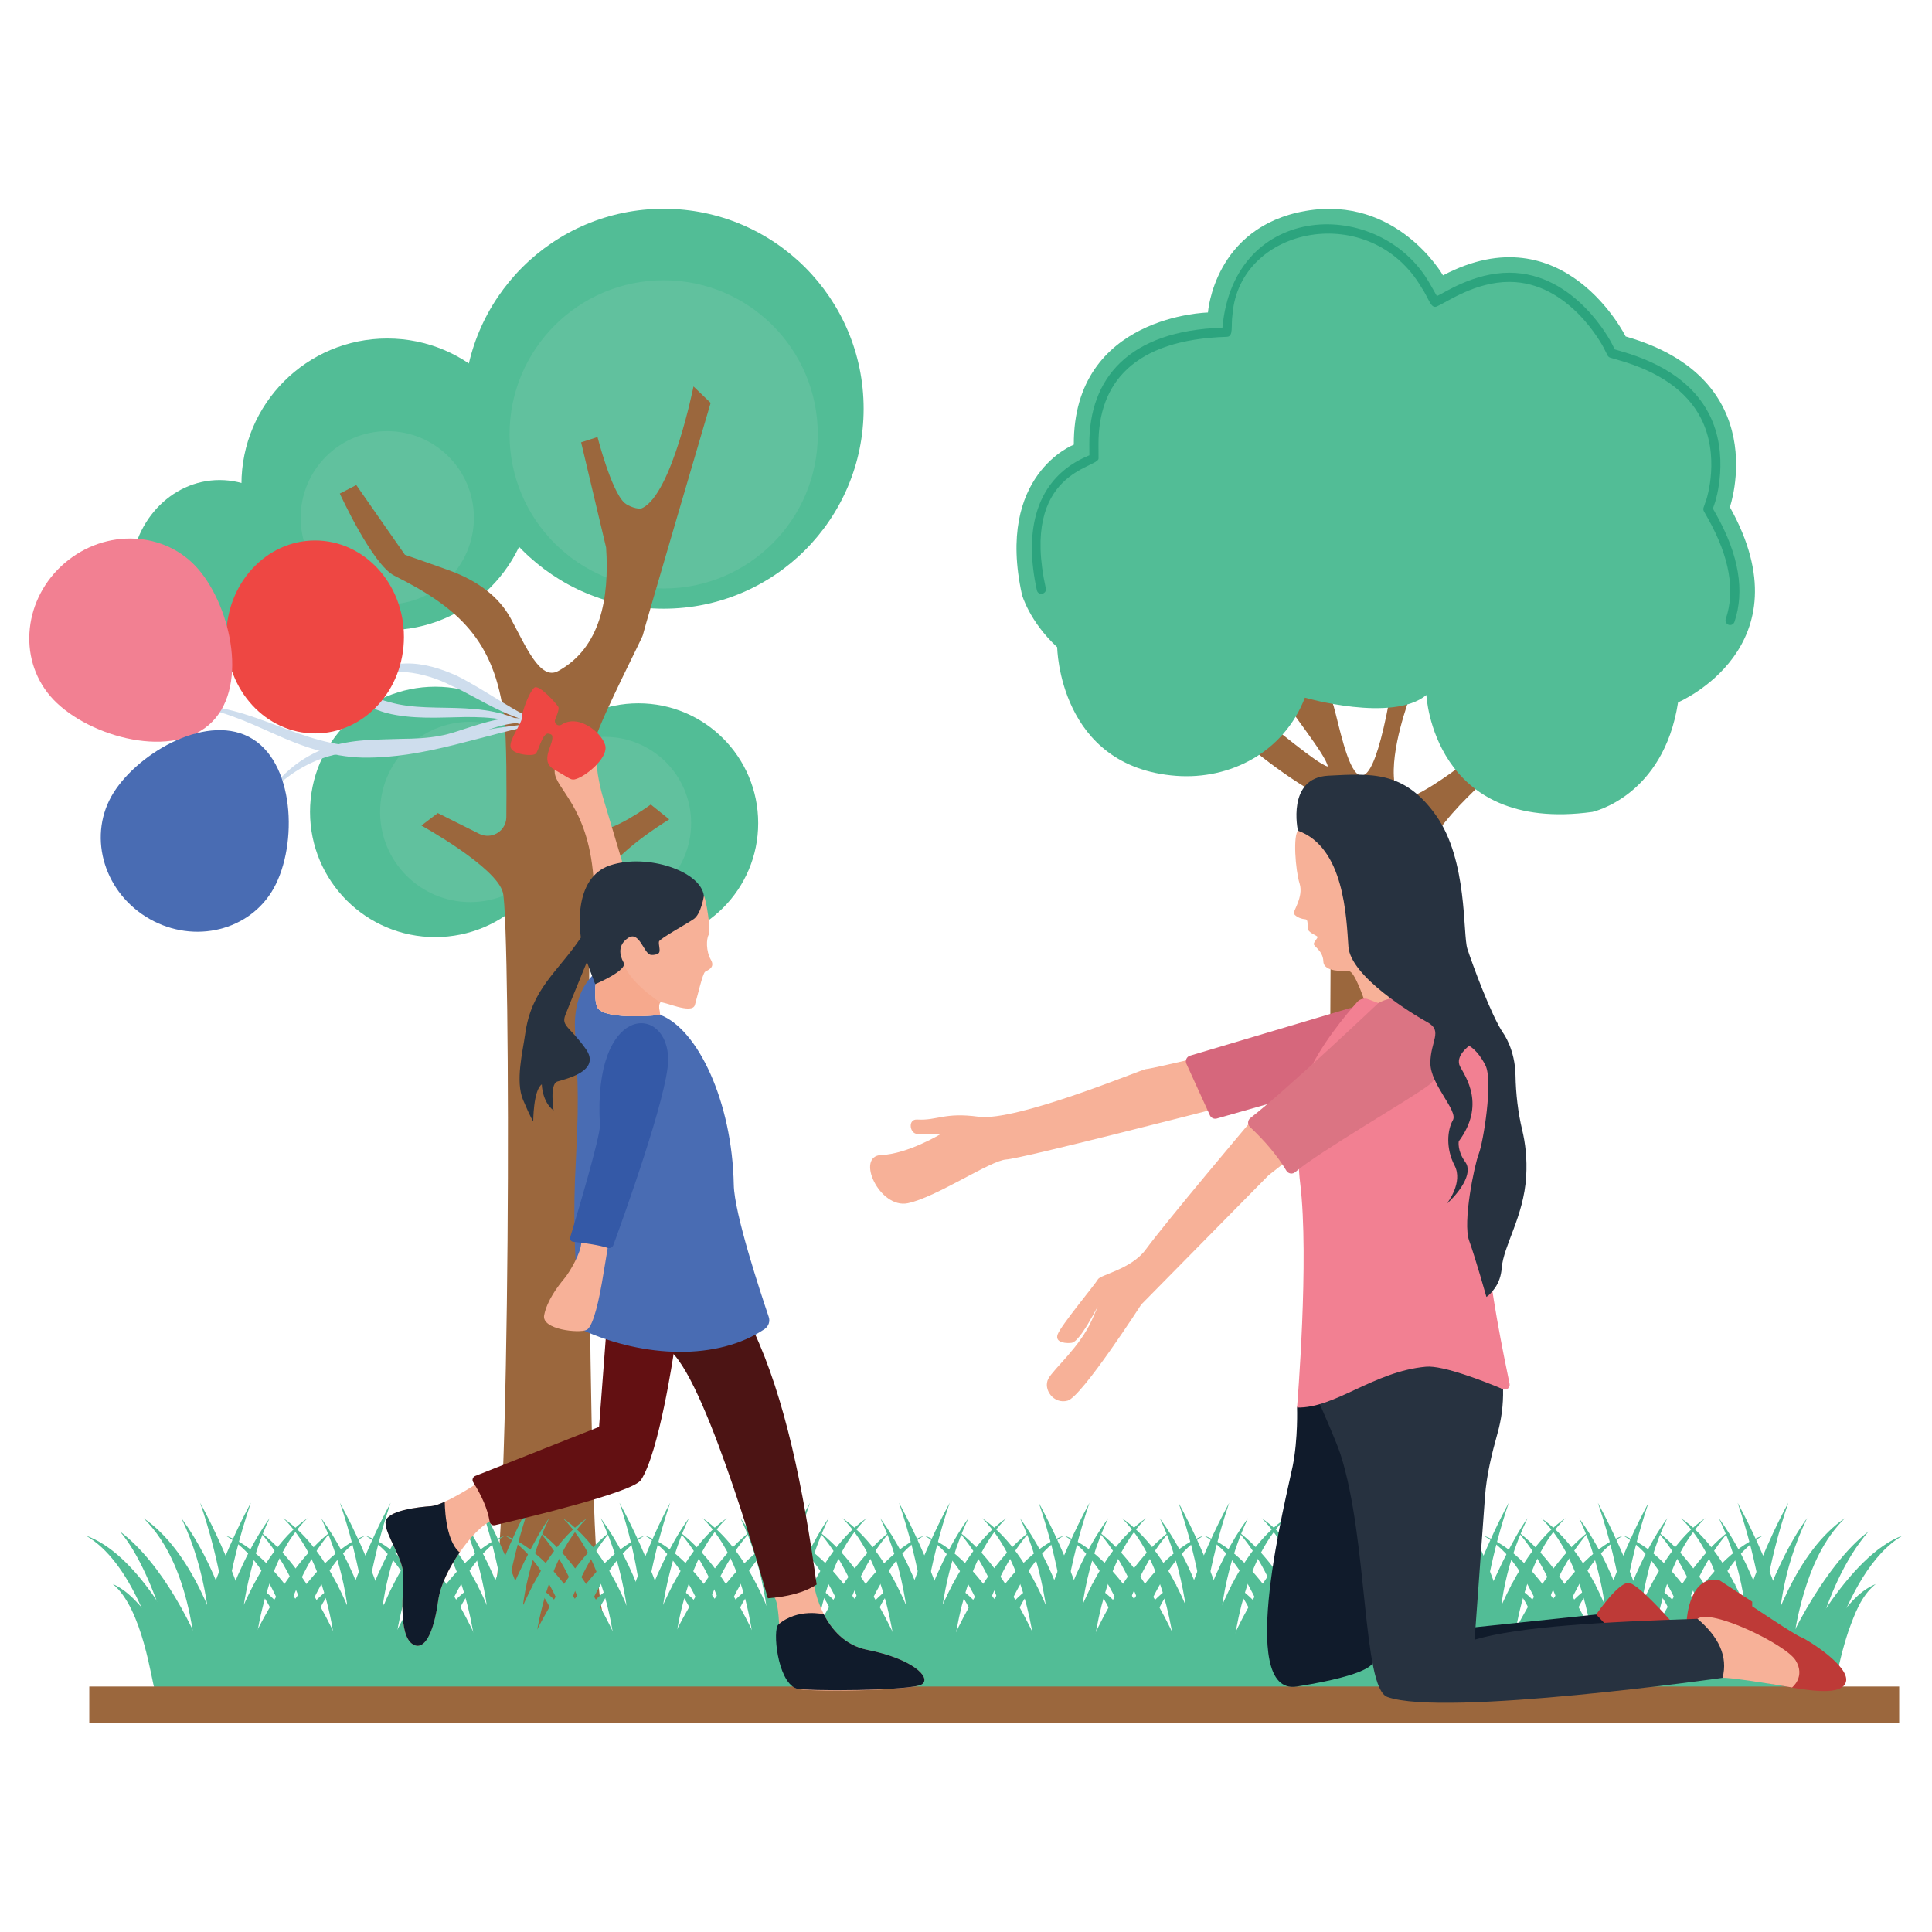 <?xml version="1.0" ?><!DOCTYPE svg  PUBLIC '-//W3C//DTD SVG 1.1//EN'  'http://www.w3.org/Graphics/SVG/1.1/DTD/svg11.dtd'><svg enable-background="new 0 0 66 66" id="Layer_1" version="1.1" viewBox="0 0 66 66" xml:space="preserve" xmlns="http://www.w3.org/2000/svg" xmlns:xlink="http://www.w3.org/1999/xlink"><g><g><g><path d="M50.931,25.799l-0.474,1.114l-0.353,0.351c-0.598,0.594-1.55,1.696-1.636,2.534     c-0.165,1.588,0.043,24.512,0.553,26.032h-4.409c0.695-2.323,1.008-25.944,0.761-28.557     c-0.002-0.021-0.018-0.034-0.038-0.037c-0.655-0.1-2.998-1.921-2.91-2.006l0.66-0.636     c0.015-0.015,0.039-0.017,0.058-0.005c0.385,0.24,1.865,1.523,2.216,1.596     c-0.052-0.388-1.35-1.961-1.597-2.455l-0.186-0.466l2.037,0.272l-0.152,0.368     c0.221,0.011,0.92,5.833,2.007-0.012c0.002-0.008,0.004-0.01,0.009-0.016l0.603-0.735l0.091,0.637     c-0.025,0.103-0.692,1.828-0.535,2.958c0.035,0.249,0.1,0.47,0.222,0.531     c0.341,0.168,1.896-0.992,1.953-1.04c0.004-0.003,0.005-0.003,0.01-0.005L50.931,25.799z" fill="#9B673D"/><path d="M57.325,23.994c-0.498,3.22-2.926,3.742-2.926,3.742c-5.445,0.749-5.672-3.993-5.672-3.993     c-1.157,0.954-4.15,0.091-4.15,0.091c-0.72,1.866-2.553,2.808-4.398,2.67     c-4.012-0.302-4.064-4.394-4.064-4.394c-0.954-0.885-1.202-1.791-1.202-1.791     c-0.909-4.107,1.77-5.128,1.77-5.128c-0.024-4.424,4.582-4.515,4.582-4.515s0.203-2.926,3.334-3.47     c3.131-0.544,4.696,2.201,4.696,2.201c4.129-2.178,6.239,2.087,6.239,2.087c5.08,1.452,3.561,5.829,3.561,5.829     C61.771,22.11,57.325,23.994,57.325,23.994z" fill="#52BD96"/><g><path d="M59.103,21.352c-0.017,0-0.034-0.003-0.05-0.008c-0.082-0.028-0.126-0.116-0.098-0.198      c0.328-0.969,0.127-2.117-0.596-3.411l-0.151-0.269c-0.022-0.039-0.026-0.086-0.011-0.128l0.101-0.292      c0.005-0.013,0.475-1.474-0.2-2.774c-0.473-0.91-1.413-1.572-2.796-1.967l-0.291-0.085      c-0.042-0.012-0.077-0.041-0.096-0.08l-0.136-0.27c-0.012-0.022-1.159-2.24-3.217-2.24      c-1.163,0-2.104,0.673-2.463,0.832c-0.22,0.116-0.276-0.256-0.538-0.639      c-1.744-2.976-6.207-2.112-6.456,0.912c-0.059,0.398,0.045,0.767-0.196,0.771      c-3.184,0.096-4.395,1.587-4.383,3.679l0.002,0.476c0.002,0.342-2.691,0.41-1.802,4.435      c0.045,0.203-0.261,0.268-0.305,0.067c-0.437-1.978-0.093-3.841,1.794-4.609l-0.002-0.368      c-0.012-2.25,1.336-3.893,4.547-3.991c0.387-4.341,5.377-4.474,7.072-1.528l0.255,0.447      c0.271-0.118,1.254-0.798,2.475-0.798c2.264,0,3.484,2.388,3.496,2.412l0.105,0.208l0.226,0.066      c1.467,0.42,2.472,1.134,2.986,2.123c0.738,1.421,0.223,3.005,0.218,3.021l-0.078,0.226l0.117,0.208      c0.769,1.375,0.977,2.608,0.62,3.664C59.229,21.311,59.168,21.352,59.103,21.352z" fill="#2CA47E"/></g></g><g><circle cx="13.23" cy="16.546" fill="#52BD96" r="4.982"/><g><circle cx="21.808" cy="28.119" fill="#52BD96" r="4.093"/><circle cx="20.662" cy="28.12" fill="#61C19E" r="2.948"/><circle cx="14.868" cy="27.736" fill="#52BD96" r="4.277"/><circle cx="16.065" cy="27.737" fill="#61C19E" r="3.08"/><circle cx="22.672" cy="13.963" fill="#52BD96" r="6.831"/><circle cx="22.672" cy="14.839" fill="#61C19E" r="5.265"/><circle cx="13.23" cy="17.688" fill="#61C19E" r="2.959"/></g><path d="M20.143,30.649c0,0-0.18,22.306,0.45,24.47c0.194,0.666,1.369,2.412,1.369,2.412v0.71     h-6.556v-0.607c0,0,1.184-1.827,1.392-2.514c0.662-2.195,0.651-23.547,0.382-24.627     c-0.218-0.875-2.784-2.291-2.784-2.291l0.56-0.426l1.415,0.708c0.158,0.079,0.342,0.089,0.508,0.028v0     c0.249-0.092,0.416-0.327,0.418-0.593c0.009-0.846,0.016-2.678-0.074-3.4     c-0.326-2.639-1.551-3.753-3.749-4.851c-0.754-0.376-1.865-2.807-1.865-2.807l0.562-0.291l1.661,2.381     c0,0,1.147,0.399,1.528,0.539c0.965,0.354,1.685,0.896,2.088,1.638c0.521,0.962,1.005,2.131,1.617,1.797     c1.45-0.79,1.757-2.492,1.64-4.222l-0.853-3.592l0.56-0.18c0,0,0.47,1.84,0.921,2.247     c0.117,0.106,0.464,0.246,0.607,0.178c1.018-0.483,1.751-4.154,1.751-4.154l0.586,0.562     c0,0-2.315,7.859-2.315,7.927c0,0.068-1.328,2.638-1.638,3.569c-0.336,1.009-0.574,2.887,0.045,3.079     c0.489,0.152,1.863-0.855,1.863-0.855l0.63,0.506C21.686,28.73,20.659,29.553,20.143,30.649z" fill="#9B673D"/></g><g><g><path d="M12.479,52.456c-0.904,0.519-1.42,1.44-1.846,2.339c-1.153,2.509-0.711,3.481-1.622,3.268      c-0.296-0.069-0.479-0.365-0.41-0.66C8.819,56.476,10.669,53.097,12.479,52.456z" fill="#52BD96"/><path d="M11.312,52.316c-1.688,1.949-2.142,5.372-2.123,5.271c-0.137,0.713-1.217,0.507-1.079-0.208      C8.28,56.481,9.763,53.477,11.312,52.316z" fill="#52BD96"/><path d="M11.557,54.113c-0.507,0.406-0.719,1.028-0.933,1.609c-0.521,1.565-0.323,2.395-1.081,2.275      c-0.302-0.048-0.507-0.331-0.46-0.632C9.136,57.034,10.439,54.573,11.557,54.113z" fill="#52BD96"/><path d="M10.507,51.861c-0.747,0.732-1.153,1.694-1.433,2.661      c-0.72,2.542-0.155,3.554-1.05,3.511c-0.303-0.015-0.537-0.272-0.523-0.576      C7.53,56.827,8.569,53.178,10.507,51.861z" fill="#52BD96"/><path d="M9.212,51.861c-1.228,2.56-1.085,5.835-1.083,5.685      c-0.008,0.728-1.109,0.716-1.101-0.013C7.035,56.732,7.907,53.649,9.212,51.861z" fill="#52BD96"/><path d="M8.57,51.336c-1.692,4.985-0.487,6.768-1.636,6.748      c-0.304-0.005-0.546-0.256-0.54-0.559C6.403,56.986,7.11,54.034,8.57,51.336z" fill="#52BD96"/><path d="M2.929,52.456c1.709,0.605,3.127,3.185,3.847,4.854c0.31,0.718-0.85,1.124-1.039,0.346      C5.317,55.927,4.466,53.339,2.929,52.456z" fill="#52BD96"/><path d="M4.096,52.316c1.44,1.079,2.56,3.3,3.178,4.978c0.105,0.285-0.041,0.601-0.326,0.706      c-0.314,0.116-0.662-0.074-0.729-0.409C6.22,57.591,5.394,53.815,4.096,52.316z" fill="#52BD96"/><path d="M3.851,54.113c0.982,0.404,1.967,2.15,2.425,3.098c0.318,0.658-0.677,1.14-0.995,0.481      C5.185,57.494,4.876,54.934,3.851,54.113z" fill="#52BD96"/><path d="M4.901,51.861c1.61,1.094,2.562,3.611,2.993,5.501c0.068,0.296-0.118,0.591-0.414,0.658      c-0.33,0.075-0.652-0.163-0.671-0.506C6.682,56.972,6.699,53.623,4.901,51.861z" fill="#52BD96"/><path d="M6.197,51.861c1.176,1.612,1.779,3.573,2.173,5.572c0.152,0.769-1.077,0.922-1.09,0.116      C7.247,55.572,7.052,53.646,6.197,51.861z" fill="#52BD96"/><path d="M6.838,51.336c1.019,1.882,1.752,3.914,2.167,6.095c0.146,0.766-1.072,0.914-1.09,0.115      C7.867,55.378,7.517,53.337,6.838,51.336z" fill="#52BD96"/></g><g><path d="M17.253,52.456c-2.132,1.224-2.975,5.912-2.807,5.197      c-0.166,0.707-1.236,0.458-1.07-0.251C13.594,56.476,15.444,53.097,17.253,52.456z" fill="#52BD96"/><path d="M16.087,52.316c-1.688,1.949-2.142,5.372-2.123,5.271      c-0.137,0.713-1.217,0.507-1.079-0.208C13.055,56.481,14.538,53.477,16.087,52.316z" fill="#52BD96"/><path d="M14.911,55.474c0.386-0.527,0.804-1.108,1.42-1.361c-0.507,0.406-0.719,1.028-0.933,1.609      c-0.521,1.565-0.323,2.395-1.081,2.275c-0.302-0.048-0.507-0.331-0.46-0.632      C13.909,57.047,14.672,55.822,14.911,55.474z" fill="#52BD96"/><path d="M13.338,54.326c0.464-0.949,1.076-1.875,1.944-2.464c-1.915,1.876-1.928,6.06-1.908,5.65      c-0.035,0.726-1.133,0.674-1.098-0.053C12.277,57.426,12.665,55.723,13.338,54.326z" fill="#52BD96"/><path d="M13.986,51.861c-1.782,3.716-0.427,6.243-1.64,6.229c-0.304-0.004-0.547-0.253-0.544-0.557      C11.809,56.732,12.682,53.649,13.986,51.861z" fill="#52BD96"/><path d="M13.345,51.336c-1.161,3.421-1.08,6.386-1.077,6.208      c-0.012,0.727-1.112,0.709-1.1-0.019C11.177,56.986,11.885,54.034,13.345,51.336z" fill="#52BD96"/><path d="M7.704,52.456c1.709,0.605,3.127,3.185,3.847,4.854c0.12,0.279-0.008,0.602-0.287,0.723      C10.084,58.543,10.212,53.897,7.704,52.456z" fill="#52BD96"/><path d="M8.871,52.316c1.44,1.079,2.56,3.3,3.178,4.978c0.105,0.285-0.041,0.601-0.326,0.706      C10.348,58.507,11.409,55.248,8.871,52.316z" fill="#52BD96"/><path d="M8.626,54.113c0.982,0.404,1.967,2.15,2.425,3.098c0.318,0.658-0.677,1.14-0.995,0.481      C10.007,57.591,9.631,54.919,8.626,54.113z" fill="#52BD96"/><path d="M11.109,54.523c-0.28-0.968-0.686-1.929-1.433-2.661c1.61,1.094,2.562,3.611,2.993,5.501      c0.068,0.296-0.118,0.591-0.414,0.658C11.217,58.258,11.806,56.983,11.109,54.523z" fill="#52BD96"/><path d="M10.971,51.861c1.176,1.612,1.779,3.573,2.173,5.572c0.059,0.298-0.135,0.588-0.433,0.647      C11.323,58.354,12.751,55.573,10.971,51.861z" fill="#52BD96"/><path d="M11.613,51.336c1.019,1.882,1.752,3.914,2.167,6.095c0.136,0.714-0.944,0.921-1.08,0.206      c-0.006-0.03-0.009-0.061-0.01-0.09C12.642,55.378,12.292,53.337,11.613,51.336z" fill="#52BD96"/></g><g><path d="M22.028,52.456c-2.132,1.224-2.975,5.912-2.807,5.197      c-0.166,0.707-1.236,0.458-1.07-0.251C18.368,56.476,20.218,53.097,22.028,52.456z" fill="#52BD96"/><path d="M20.861,52.316c-1.688,1.949-2.142,5.372-2.123,5.271      c-0.137,0.713-1.217,0.507-1.079-0.208C17.83,56.481,19.313,53.477,20.861,52.316z" fill="#52BD96"/><path d="M19.686,55.474c0.386-0.527,0.804-1.108,1.42-1.361c-1.337,1.071-1.016,4.042-2.014,3.884      c-0.302-0.048-0.507-0.331-0.46-0.632C18.684,57.047,19.447,55.822,19.686,55.474z" fill="#52BD96"/><path d="M20.056,51.861c-1.915,1.876-1.928,6.06-1.908,5.65      c-0.035,0.726-1.133,0.674-1.098-0.053C17.079,56.827,18.119,53.178,20.056,51.861z" fill="#52BD96"/><path d="M18.761,51.861c-1.76,3.67-0.397,6.244-1.64,6.229      C15.586,58.073,17.864,53.091,18.761,51.861z" fill="#52BD96"/><path d="M18.119,51.336c-1.692,4.985-0.487,6.768-1.636,6.748      c-0.304-0.005-0.546-0.256-0.54-0.559C15.952,56.986,16.659,54.034,18.119,51.336z" fill="#52BD96"/><path d="M12.479,52.456c1.709,0.605,3.127,3.185,3.847,4.854c0.31,0.718-0.85,1.124-1.039,0.346      C14.866,55.927,14.016,53.339,12.479,52.456z" fill="#52BD96"/><path d="M13.646,52.316c1.44,1.079,2.56,3.3,3.178,4.978c0.105,0.285-0.041,0.601-0.326,0.706      c-0.314,0.116-0.662-0.074-0.729-0.409C15.769,57.591,14.944,53.815,13.646,52.316z" fill="#52BD96"/><path d="M14.334,55.722c-0.214-0.581-0.426-1.203-0.933-1.609c0.616,0.254,1.035,0.834,1.42,1.361      c0.379,0.552,0.706,1.118,1.004,1.737c0.318,0.658-0.677,1.14-0.995,0.481      C14.807,57.644,14.739,56.941,14.334,55.722z" fill="#52BD96"/><path d="M14.451,51.861c1.61,1.094,2.562,3.611,2.993,5.501c0.174,0.761-1.04,0.952-1.085,0.152      C16.252,55.619,15.803,53.186,14.451,51.861z" fill="#52BD96"/><path d="M15.746,51.861c1.176,1.612,1.779,3.573,2.173,5.572c0.152,0.769-1.077,0.922-1.09,0.116      C16.796,55.572,16.602,53.646,15.746,51.861z" fill="#52BD96"/><path d="M16.388,51.336c1.019,1.882,1.752,3.914,2.167,6.095c0.146,0.766-1.072,0.914-1.09,0.115      C17.416,55.378,17.067,53.337,16.388,51.336z" fill="#52BD96"/></g><g><path d="M26.803,52.456c-2.132,1.224-2.975,5.912-2.807,5.197      c-0.166,0.707-1.236,0.458-1.07-0.251C23.143,56.476,24.993,53.097,26.803,52.456z" fill="#52BD96"/><path d="M25.636,52.316c-2.451,2.83-1.526,5.946-2.766,5.707c-0.298-0.057-0.493-0.345-0.436-0.644      C22.604,56.481,24.087,53.477,25.636,52.316z" fill="#52BD96"/><path d="M24.461,55.474c0.386-0.527,0.804-1.108,1.42-1.361c-0.784,0.628-1.219,2.456-1.381,3.424      c-0.114,0.722-1.206,0.55-1.092-0.173C23.458,57.047,24.221,55.822,24.461,55.474z" fill="#52BD96"/><path d="M24.831,51.861c-0.747,0.732-1.153,1.694-1.433,2.661      c-0.725,2.559-0.122,3.556-1.05,3.511c-0.303-0.015-0.537-0.272-0.523-0.576      C21.854,56.827,22.893,53.178,24.831,51.861z" fill="#52BD96"/><path d="M23.536,51.861c-1.228,2.56-1.085,5.835-1.083,5.685      c-0.008,0.728-1.109,0.716-1.101-0.013C21.358,56.732,22.232,53.649,23.536,51.861z" fill="#52BD96"/><path d="M22.894,51.336c-1.161,3.421-1.08,6.386-1.077,6.208      c-0.012,0.727-1.112,0.709-1.1-0.019C20.718,57.494,21.434,54.034,22.894,51.336z" fill="#52BD96"/><path d="M17.253,52.456c1.709,0.605,3.127,3.185,3.847,4.854c0.12,0.279-0.008,0.602-0.287,0.723      c-0.312,0.135-0.671-0.043-0.752-0.376C19.815,57.051,19.18,53.563,17.253,52.456z" fill="#52BD96"/><path d="M18.42,52.316c1.44,1.079,2.56,3.3,3.178,4.978c0.268,0.727-0.898,1.078-1.055,0.297      C20.165,55.706,19.718,53.815,18.42,52.316z" fill="#52BD96"/><path d="M19.108,55.722c-0.214-0.581-0.426-1.203-0.933-1.609c0.616,0.254,1.035,0.834,1.42,1.361      c0.379,0.552,0.706,1.118,1.004,1.737c0.318,0.658-0.677,1.14-0.995,0.481      C19.504,57.484,19.514,56.941,19.108,55.722z" fill="#52BD96"/><path d="M19.225,51.861c1.61,1.094,2.562,3.611,2.993,5.501c0.162,0.709-0.91,0.954-1.072,0.245      C21.084,57.332,21.053,53.652,19.225,51.861z" fill="#52BD96"/><path d="M20.521,51.861c1.176,1.612,1.779,3.573,2.173,5.572c0.152,0.769-1.077,0.922-1.09,0.116      C21.57,55.572,21.376,53.646,20.521,51.861z" fill="#52BD96"/><path d="M21.162,51.336c1.019,1.882,1.752,3.914,2.167,6.095c0.057,0.298-0.139,0.586-0.437,0.643      C21.638,58.314,22.526,55.355,21.162,51.336z" fill="#52BD96"/></g><g><path d="M31.577,52.456c-2.132,1.224-2.975,5.912-2.807,5.197      c-0.166,0.707-1.236,0.458-1.07-0.251C27.918,56.476,29.768,53.097,31.577,52.456z" fill="#52BD96"/><path d="M30.411,52.316c-1.278,1.476-1.768,3.426-2.117,5.243l-0.005,0.028      c-0.137,0.713-1.217,0.507-1.079-0.208C27.379,56.481,28.862,53.477,30.411,52.316z" fill="#52BD96"/><path d="M30.656,54.113c-0.507,0.406-0.719,1.028-0.933,1.609      c-0.197,0.592-0.348,1.217-0.448,1.815c-0.114,0.722-1.206,0.55-1.092-0.173      C28.235,57.034,29.538,54.573,30.656,54.113z" fill="#52BD96"/><path d="M29.605,51.861c-0.747,0.732-1.153,1.694-1.433,2.661      c-0.725,2.559-0.122,3.556-1.05,3.511c-0.303-0.015-0.537-0.272-0.523-0.576      C26.628,56.827,27.668,53.178,29.605,51.861z" fill="#52BD96"/><path d="M28.31,51.861c-1.782,3.716-0.427,6.243-1.64,6.229      C25.136,58.073,27.413,53.091,28.31,51.861z" fill="#52BD96"/><path d="M27.669,51.336c-1.161,3.421-1.08,6.386-1.077,6.208      c-0.012,0.727-1.112,0.709-1.1-0.019C25.492,57.494,26.209,54.034,27.669,51.336z" fill="#52BD96"/><path d="M22.028,52.456c1.709,0.605,3.127,3.185,3.847,4.854c0.288,0.667-0.721,1.104-1.009,0.436      c-0.013-0.029-0.023-0.059-0.03-0.089C24.415,55.927,23.565,53.339,22.028,52.456z" fill="#52BD96"/><path d="M23.195,52.316c1.44,1.079,2.56,3.3,3.178,4.978c0.268,0.727-0.898,1.078-1.055,0.297      C24.939,55.706,24.493,53.815,23.195,52.316z" fill="#52BD96"/><path d="M22.95,54.113c0.982,0.404,1.967,2.15,2.425,3.098c0.133,0.275,0.018,0.605-0.257,0.738      c-0.275,0.133-0.605,0.018-0.738-0.257C24.284,57.494,23.974,54.934,22.95,54.113z" fill="#52BD96"/><path d="M24,51.861c1.61,1.094,2.562,3.611,2.993,5.501c0.068,0.296-0.118,0.591-0.414,0.658      c-0.33,0.075-0.652-0.163-0.671-0.506C25.78,56.972,25.798,53.623,24,51.861z" fill="#52BD96"/><path d="M25.295,51.861c1.176,1.612,1.779,3.573,2.173,5.572c0.152,0.769-1.077,0.922-1.09,0.116      C26.345,55.572,26.151,53.646,25.295,51.861z" fill="#52BD96"/><path d="M25.937,51.336c1.019,1.882,1.752,3.914,2.167,6.095c0.146,0.766-1.072,0.914-1.09,0.115      C27.014,57.547,26.616,53.337,25.937,51.336z" fill="#52BD96"/></g><g><path d="M32.505,57.31c0.722-1.672,2.14-4.25,3.847-4.854c-1.511,0.868-2.409,3.499-2.804,5.181      l-0.004,0.016c-0.069,0.296-0.365,0.479-0.661,0.41c-0.296-0.069-0.479-0.365-0.41-0.66      C32.482,57.371,32.493,57.339,32.505,57.31z" fill="#52BD96"/><path d="M32.007,57.294c0.619-1.679,1.736-3.897,3.178-4.978c-1.278,1.476-1.768,3.426-2.117,5.243      l-0.005,0.028c-0.057,0.298-0.345,0.493-0.644,0.436c-0.298-0.057-0.493-0.345-0.436-0.644      C31.988,57.352,31.997,57.321,32.007,57.294z" fill="#52BD96"/><path d="M35.43,54.113c-0.784,0.628-1.219,2.456-1.381,3.424      c-0.114,0.722-1.206,0.55-1.092-0.173C33.01,57.034,34.312,54.573,35.43,54.113z" fill="#52BD96"/><path d="M34.38,51.861c-1.328,1.301-1.818,3.78-1.907,5.63l-0.001,0.02      c-0.015,0.303-0.272,0.537-0.576,0.523c-0.303-0.015-0.537-0.272-0.523-0.576      C31.403,56.827,32.443,53.178,34.38,51.861z" fill="#52BD96"/><path d="M33.085,51.861c-0.852,1.776-1.061,3.771-1.083,5.652l-0,0.033      c-0.008,0.728-1.109,0.716-1.101-0.013C30.908,56.732,31.781,53.649,33.085,51.861z" fill="#52BD96"/><path d="M30.276,57.432c0.415-2.182,1.148-4.213,2.167-6.095c-0.682,2.01-1.042,4.138-1.077,6.18      l-0.001,0.028c-0.012,0.727-1.112,0.709-1.1-0.019C30.267,57.494,30.271,57.461,30.276,57.432z" fill="#52BD96"/><path d="M26.803,52.456c1.709,0.605,3.127,3.185,3.847,4.854c0.12,0.279-0.008,0.602-0.287,0.723      c-0.279,0.12-0.602-0.008-0.723-0.287C29.56,57.559,28.783,53.594,26.803,52.456z" fill="#52BD96"/><path d="M30.087,57.56c-0.349-1.817-0.84-3.768-2.117-5.243c1.44,1.079,2.56,3.3,3.178,4.978      c0.251,0.682-0.78,1.063-1.032,0.38c-0.01-0.028-0.018-0.055-0.024-0.083L30.087,57.56z" fill="#52BD96"/><path d="M28.657,55.722c-0.214-0.581-0.426-1.203-0.933-1.609      c0.982,0.404,1.967,2.15,2.425,3.098c0.133,0.275,0.018,0.605-0.257,0.738      c-0.275,0.133-0.605,0.018-0.738-0.257C29.054,57.484,29.063,56.941,28.657,55.722z" fill="#52BD96"/><path d="M30.682,57.492c-0.089-1.848-0.579-4.328-1.907-5.63c1.61,1.094,2.562,3.611,2.993,5.501      c0.162,0.709-0.91,0.954-1.072,0.245c-0.007-0.031-0.011-0.062-0.013-0.093L30.682,57.492z" fill="#52BD96"/><path d="M30.07,51.861c1.176,1.612,1.779,3.573,2.173,5.572c0.059,0.298-0.135,0.588-0.433,0.647      s-0.588-0.135-0.647-0.433c-0.006-0.033-0.01-0.065-0.01-0.097C31.12,55.572,30.926,53.646,30.07,51.861z" fill="#52BD96"/><path d="M31.788,57.516c-0.034-2.042-0.394-4.169-1.077-6.18c1.019,1.882,1.752,3.914,2.167,6.095      c0.057,0.298-0.139,0.586-0.437,0.643c-0.298,0.057-0.586-0.139-0.643-0.437      c-0.006-0.03-0.009-0.061-0.01-0.09L31.788,57.516z" fill="#52BD96"/></g><g><path d="M37.28,57.31c0.722-1.672,2.14-4.25,3.847-4.854c-1.511,0.868-2.409,3.499-2.804,5.181      l-0.004,0.016c-0.166,0.707-1.236,0.458-1.07-0.251C37.256,57.371,37.267,57.339,37.28,57.31z" fill="#52BD96"/><path d="M36.782,57.294c0.619-1.679,1.736-3.897,3.178-4.978c-1.278,1.476-1.768,3.426-2.117,5.243      l-0.005,0.028c-0.137,0.713-1.217,0.507-1.079-0.208C36.763,57.352,36.772,57.321,36.782,57.294z" fill="#52BD96"/><path d="M37.78,57.211c0.463-0.958,1.447-2.695,2.425-3.098c-0.784,0.628-1.219,2.456-1.381,3.424      c-0.048,0.302-0.331,0.507-0.632,0.46c-0.302-0.048-0.507-0.331-0.46-0.632      C37.74,57.313,37.759,57.257,37.78,57.211z" fill="#52BD96"/><path d="M36.161,57.362c0.431-1.889,1.383-4.407,2.993-5.501c-1.328,1.301-1.818,3.78-1.907,5.63      l-0.001,0.02c-0.035,0.726-1.133,0.674-1.098-0.053C36.15,57.426,36.155,57.392,36.161,57.362z" fill="#52BD96"/><path d="M35.686,57.434c0.395-2,0.997-3.96,2.173-5.572      c-0.852,1.776-1.061,3.771-1.083,5.652l-0,0.033c-0.004,0.304-0.253,0.548-0.557,0.544      c-0.304-0.004-0.547-0.253-0.544-0.557C35.676,57.501,35.68,57.465,35.686,57.434z" fill="#52BD96"/><path d="M35.051,57.432c0.415-2.182,1.148-4.213,2.167-6.095c-0.682,2.01-1.042,4.138-1.077,6.18      l-0.001,0.028c-0.005,0.304-0.255,0.546-0.559,0.54c-0.304-0.005-0.546-0.256-0.54-0.559      C35.042,57.494,35.045,57.461,35.051,57.432z" fill="#52BD96"/><path d="M34.381,57.638c-0.395-1.683-1.29-4.312-2.804-5.181      c1.709,0.605,3.127,3.185,3.847,4.854c0.12,0.279-0.008,0.602-0.287,0.723      c-0.279,0.12-0.602-0.008-0.723-0.287c-0.013-0.029-0.023-0.059-0.03-0.089L34.381,57.638z" fill="#52BD96"/><path d="M34.862,57.56c-0.349-1.817-0.84-3.768-2.117-5.243c1.44,1.079,2.56,3.3,3.178,4.978      c0.105,0.285-0.041,0.601-0.326,0.706c-0.285,0.105-0.601-0.041-0.706-0.326      c-0.01-0.028-0.018-0.055-0.024-0.083L34.862,57.56z" fill="#52BD96"/><path d="M33.88,57.538c-0.163-0.975-0.596-2.796-1.381-3.424c0.982,0.404,1.967,2.15,2.425,3.098      c0.133,0.275,0.018,0.605-0.257,0.738c-0.275,0.133-0.605,0.018-0.738-0.257      C33.906,57.644,33.889,57.587,33.88,57.538z" fill="#52BD96"/><path d="M35.457,57.492c-0.089-1.848-0.579-4.328-1.907-5.63c1.61,1.094,2.562,3.611,2.993,5.501      c0.068,0.296-0.118,0.591-0.414,0.658s-0.591-0.118-0.658-0.414c-0.007-0.031-0.011-0.062-0.013-0.093      L35.457,57.492z" fill="#52BD96"/><path d="M35.927,57.514c-0.021-1.881-0.231-3.877-1.083-5.652c1.176,1.612,1.779,3.573,2.173,5.572      c0.141,0.714-0.939,0.928-1.08,0.213c-0.006-0.033-0.01-0.065-0.01-0.097L35.927,57.514z" fill="#52BD96"/><path d="M36.563,57.516c-0.034-2.042-0.394-4.169-1.077-6.18c1.019,1.882,1.752,3.914,2.167,6.095      c0.136,0.714-0.944,0.921-1.08,0.206c-0.006-0.03-0.009-0.061-0.01-0.09L36.563,57.516z" fill="#52BD96"/></g><g><path d="M42.054,57.31c0.722-1.672,2.14-4.25,3.847-4.854c-2.132,1.224-2.975,5.912-2.807,5.197      c-0.069,0.296-0.365,0.479-0.661,0.41c-0.296-0.069-0.479-0.365-0.41-0.66      C42.031,57.371,42.042,57.339,42.054,57.31z" fill="#52BD96"/><path d="M41.556,57.294c0.619-1.679,1.736-3.897,3.178-4.978c-2.422,2.797-1.508,5.949-2.766,5.707      c-0.298-0.057-0.493-0.345-0.436-0.644C41.538,57.352,41.547,57.321,41.556,57.294z" fill="#52BD96"/><path d="M42.555,57.211c0.463-0.958,1.447-2.695,2.425-3.098c-1.337,1.071-1.016,4.042-2.014,3.884      c-0.302-0.048-0.507-0.331-0.46-0.632C42.515,57.313,42.533,57.257,42.555,57.211z" fill="#52BD96"/><path d="M40.936,57.362c0.431-1.889,1.383-4.407,2.993-5.501c-1.328,1.301-1.818,3.78-1.907,5.63      l-0.001,0.02c-0.015,0.303-0.272,0.537-0.576,0.523c-0.303-0.015-0.537-0.272-0.523-0.576      C40.925,57.426,40.929,57.392,40.936,57.362z" fill="#52BD96"/><path d="M40.461,57.434c0.395-2,0.997-3.96,2.173-5.572c-0.852,1.776-1.061,3.771-1.083,5.652      l-0,0.033c-0.004,0.304-0.253,0.548-0.557,0.544c-0.304-0.004-0.547-0.253-0.544-0.557      C40.451,57.501,40.455,57.465,40.461,57.434z" fill="#52BD96"/><path d="M39.825,57.432c0.415-2.182,1.148-4.213,2.167-6.095c-0.682,2.01-1.042,4.138-1.077,6.18      l-0.001,0.028c-0.012,0.727-1.112,0.709-1.1-0.019C39.816,57.494,39.82,57.461,39.825,57.432z" fill="#52BD96"/><path d="M39.156,57.638c-0.395-1.683-1.29-4.312-2.804-5.181      c1.709,0.605,3.127,3.185,3.847,4.854c0.288,0.667-0.721,1.104-1.009,0.436      c-0.013-0.029-0.023-0.059-0.03-0.089L39.156,57.638z" fill="#52BD96"/><path d="M39.636,57.56c-0.349-1.817-0.84-3.768-2.117-5.243c1.44,1.079,2.56,3.3,3.178,4.978      c0.271,0.735-0.9,1.069-1.055,0.297L39.636,57.56z" fill="#52BD96"/><path d="M38.655,57.538c-0.163-0.975-0.596-2.796-1.381-3.424c0.982,0.404,1.967,2.15,2.425,3.098      c0.318,0.658-0.677,1.14-0.995,0.481C38.68,57.644,38.664,57.587,38.655,57.538z" fill="#52BD96"/><path d="M40.231,57.492c-0.089-1.848-0.579-4.328-1.907-5.63c1.61,1.094,2.562,3.611,2.993,5.501      c0.068,0.296-0.118,0.591-0.414,0.658c-0.296,0.068-0.591-0.118-0.658-0.414      c-0.007-0.031-0.011-0.062-0.013-0.093L40.231,57.492z" fill="#52BD96"/><path d="M40.702,57.514c-0.021-1.881-0.231-3.877-1.083-5.652c1.176,1.612,1.779,3.573,2.173,5.572      c0.059,0.298-0.135,0.588-0.433,0.647c-0.298,0.059-0.588-0.135-0.647-0.433      c-0.006-0.033-0.01-0.065-0.01-0.097L40.702,57.514z" fill="#52BD96"/><path d="M41.338,57.516c-0.034-2.042-0.394-4.169-1.077-6.18c1.019,1.882,1.752,3.914,2.167,6.095      c0.057,0.298-0.139,0.586-0.437,0.643c-0.298,0.057-0.586-0.139-0.643-0.437      c-0.006-0.03-0.009-0.061-0.01-0.09L41.338,57.516z" fill="#52BD96"/></g><g><path d="M50.676,52.456c-1.511,0.868-2.409,3.499-2.804,5.181l-0.004,0.016      c-0.069,0.296-0.365,0.479-0.661,0.41c-0.296-0.069-0.479-0.365-0.41-0.66      C47.016,56.476,48.866,53.097,50.676,52.456z" fill="#52BD96"/><path d="M49.509,52.316c-1.278,1.476-1.768,3.426-2.117,5.243l-0.005,0.028      c-0.057,0.298-0.345,0.493-0.644,0.436c-0.298-0.057-0.493-0.345-0.436-0.644      C46.478,56.481,47.961,53.477,49.509,52.316z" fill="#52BD96"/><path d="M48.334,55.474c0.386-0.527,0.804-1.108,1.42-1.361c-0.507,0.406-0.719,1.028-0.933,1.609      c-0.521,1.565-0.323,2.395-1.081,2.275c-0.302-0.048-0.507-0.331-0.46-0.632      C47.332,57.047,48.095,55.822,48.334,55.474z" fill="#52BD96"/><path d="M45.711,57.362c0.431-1.889,1.383-4.407,2.993-5.501c-1.915,1.876-1.928,6.06-1.908,5.65      c-0.015,0.303-0.272,0.537-0.576,0.523c-0.303-0.015-0.537-0.272-0.523-0.576      C45.699,57.426,45.704,57.392,45.711,57.362z" fill="#52BD96"/><path d="M45.236,57.434c0.395-2,0.997-3.96,2.173-5.572      c-1.76,3.67-0.397,6.244-1.64,6.229c-0.304-0.004-0.547-0.253-0.544-0.557      C45.226,57.501,45.23,57.465,45.236,57.434z" fill="#52BD96"/><path d="M44.6,57.432c0.415-2.182,1.148-4.213,2.167-6.095c-0.682,2.01-1.042,4.138-1.077,6.18      l-0.001,0.028c-0.005,0.304-0.255,0.546-0.559,0.54c-0.304-0.005-0.546-0.256-0.54-0.559      C44.591,57.494,44.595,57.461,44.6,57.432z" fill="#52BD96"/><path d="M42.973,54.796c-0.426-0.899-0.942-1.82-1.846-2.339c1.709,0.605,3.127,3.185,3.847,4.854      c0.12,0.279-0.008,0.602-0.287,0.723C43.705,58.457,44.093,57.232,42.973,54.796z" fill="#52BD96"/><path d="M44.411,57.56c-0.349-1.817-0.84-3.768-2.117-5.243c1.44,1.079,2.56,3.3,3.178,4.978      c0.105,0.285-0.041,0.601-0.326,0.706c-0.285,0.105-0.601-0.041-0.706-0.326      c-0.01-0.028-0.018-0.055-0.024-0.083L44.411,57.56z" fill="#52BD96"/><path d="M42.049,54.113c0.982,0.404,1.967,2.15,2.425,3.098c0.133,0.275,0.018,0.605-0.257,0.738      c-0.275,0.133-0.605,0.018-0.738-0.257C43.383,57.494,43.073,54.934,42.049,54.113z" fill="#52BD96"/><path d="M45.006,57.492c-0.089-1.848-0.579-4.328-1.907-5.63c1.61,1.094,2.562,3.611,2.993,5.501      c0.068,0.296-0.118,0.591-0.414,0.658c-0.296,0.068-0.591-0.118-0.658-0.414      c-0.007-0.031-0.011-0.062-0.013-0.093L45.006,57.492z" fill="#52BD96"/><path d="M45.476,57.514c-0.021-1.881-0.231-3.877-1.083-5.652c1.176,1.612,1.779,3.573,2.173,5.572      c0.059,0.298-0.135,0.588-0.433,0.647c-0.298,0.059-0.588-0.135-0.647-0.433      c-0.006-0.033-0.01-0.065-0.01-0.097L45.476,57.514z" fill="#52BD96"/><path d="M45.036,51.336c1.019,1.882,1.752,3.914,2.167,6.095c0.136,0.714-0.944,0.921-1.08,0.206      c-0.006-0.03-0.009-0.061-0.01-0.09C46.064,55.378,45.715,53.337,45.036,51.336z" fill="#52BD96"/></g><g><path d="M55.451,52.456c-0.904,0.519-1.42,1.44-1.846,2.339c-1.153,2.509-0.711,3.481-1.622,3.268      c-0.296-0.069-0.479-0.365-0.41-0.66C51.791,56.476,53.641,53.097,55.451,52.456z" fill="#52BD96"/><path d="M54.284,52.316c-2.422,2.797-1.508,5.949-2.766,5.707      c-0.298-0.057-0.493-0.345-0.436-0.644C51.252,56.481,52.735,53.477,54.284,52.316z" fill="#52BD96"/><path d="M53.109,55.474c0.386-0.527,0.804-1.108,1.42-1.361c-0.507,0.406-0.719,1.028-0.933,1.609      c-0.197,0.592-0.348,1.217-0.448,1.815c-0.114,0.722-1.206,0.55-1.092-0.173      C52.064,57.313,52.87,55.822,53.109,55.474z" fill="#52BD96"/><path d="M53.479,51.861c-0.747,0.732-1.153,1.694-1.433,2.661      c-0.725,2.559-0.122,3.556-1.05,3.511c-0.303-0.015-0.537-0.272-0.523-0.576      C50.502,56.827,51.541,53.178,53.479,51.861z" fill="#52BD96"/><path d="M52.184,51.861c-1.76,3.67-0.397,6.244-1.64,6.229      C49.009,58.073,51.287,53.091,52.184,51.861z" fill="#52BD96"/><path d="M51.542,51.336c-1.161,3.421-1.08,6.386-1.077,6.208      c-0.005,0.304-0.255,0.546-0.559,0.54c-0.304-0.005-0.546-0.256-0.54-0.559      C49.374,56.986,50.082,54.034,51.542,51.336z" fill="#52BD96"/><path d="M45.901,52.456c1.709,0.605,3.127,3.185,3.847,4.854c0.288,0.667-0.721,1.104-1.009,0.436      c-0.013-0.029-0.023-0.059-0.03-0.089C48.288,55.927,47.438,53.339,45.901,52.456z" fill="#52BD96"/><path d="M47.068,52.316c1.44,1.079,2.56,3.3,3.178,4.978c0.105,0.285-0.041,0.601-0.326,0.706      c-0.314,0.116-0.662-0.074-0.729-0.409C49.191,57.591,48.366,53.815,47.068,52.316z" fill="#52BD96"/><path d="M47.756,55.722c-0.214-0.581-0.426-1.203-0.933-1.609c0.616,0.254,1.035,0.834,1.42,1.361      c0.379,0.552,0.706,1.118,1.004,1.737c0.318,0.658-0.677,1.14-0.995,0.481      C48.23,57.644,48.161,56.941,47.756,55.722z" fill="#52BD96"/><path d="M49.307,54.523c-0.28-0.968-0.686-1.929-1.433-2.661c1.61,1.094,2.562,3.611,2.993,5.501      c0.068,0.296-0.118,0.591-0.414,0.658C49.415,58.258,50.003,56.983,49.307,54.523z" fill="#52BD96"/><path d="M49.169,51.861c1.176,1.612,1.779,3.573,2.173,5.572c0.141,0.714-0.939,0.928-1.08,0.213      c-0.006-0.033-0.01-0.065-0.01-0.097C50.218,55.572,50.024,53.646,49.169,51.861z" fill="#52BD96"/><path d="M49.81,51.336c1.019,1.882,1.752,3.914,2.167,6.095c0.136,0.714-0.944,0.921-1.08,0.206      c-0.006-0.03-0.009-0.061-0.01-0.09C50.839,55.378,50.489,53.337,49.81,51.336z" fill="#52BD96"/></g><g><path d="M56.378,57.31c0.722-1.672,2.14-4.25,3.847-4.854c-1.511,0.868-2.409,3.499-2.804,5.181      l-0.004,0.016c-0.069,0.296-0.365,0.479-0.661,0.41c-0.296-0.069-0.479-0.365-0.41-0.66      C56.355,57.371,56.366,57.339,56.378,57.31z" fill="#52BD96"/><path d="M59.059,52.316c-1.278,1.476-1.768,3.426-2.117,5.243l-0.005,0.028      c-0.057,0.298-0.345,0.493-0.644,0.436c-0.298-0.057-0.493-0.345-0.436-0.644      C56.027,56.481,57.51,53.477,59.059,52.316z" fill="#52BD96"/><path d="M56.879,57.211c0.299-0.618,0.625-1.185,1.005-1.737c0.386-0.527,0.804-1.108,1.42-1.361      c-0.507,0.406-0.719,1.028-0.933,1.609c-0.521,1.565-0.323,2.395-1.081,2.275      c-0.302-0.048-0.507-0.331-0.46-0.632C56.839,57.313,56.857,57.257,56.879,57.211z" fill="#52BD96"/><path d="M58.253,51.861c-1.328,1.301-1.818,3.78-1.907,5.63l-0.001,0.02      c-0.015,0.303-0.272,0.537-0.576,0.523c-0.303-0.015-0.537-0.272-0.523-0.576      C55.276,56.827,56.316,53.178,58.253,51.861z" fill="#52BD96"/><path d="M56.958,51.861c-0.852,1.776-1.061,3.771-1.083,5.652l-0,0.033      c-0.004,0.304-0.253,0.548-0.557,0.544c-0.304-0.004-0.547-0.253-0.544-0.557      C54.781,56.732,55.654,53.649,56.958,51.861z" fill="#52BD96"/><path d="M56.316,51.336c-0.682,2.01-1.042,4.138-1.077,6.18l-0.001,0.028      c-0.005,0.304-0.255,0.546-0.559,0.54c-0.304-0.005-0.546-0.256-0.54-0.559      C54.149,56.986,54.857,54.034,56.316,51.336z" fill="#52BD96"/><path d="M52.522,54.796c-0.426-0.899-0.942-1.82-1.846-2.339c1.709,0.605,3.127,3.185,3.847,4.854      c0.12,0.279-0.008,0.602-0.287,0.723C53.254,58.457,53.642,57.232,52.522,54.796z" fill="#52BD96"/><path d="M51.843,52.316c1.44,1.079,2.56,3.3,3.178,4.978c0.268,0.727-0.898,1.078-1.055,0.297      C53.587,55.706,53.141,53.815,51.843,52.316z" fill="#52BD96"/><path d="M52.531,55.722c-0.214-0.581-0.426-1.203-0.933-1.609c0.616,0.254,1.035,0.834,1.42,1.361      c0.379,0.552,0.706,1.118,1.004,1.737c0.318,0.658-0.677,1.14-0.995,0.481      C53.004,57.644,52.936,56.941,52.531,55.722z" fill="#52BD96"/><path d="M52.648,51.861c1.61,1.094,2.562,3.611,2.993,5.501c0.162,0.709-0.91,0.954-1.072,0.245      c-0.007-0.031-0.011-0.062-0.013-0.093C54.449,55.619,54,53.186,52.648,51.861z" fill="#52BD96"/><path d="M53.943,51.861c1.176,1.612,1.779,3.573,2.173,5.572c0.141,0.714-0.939,0.928-1.08,0.213      c-0.006-0.033-0.01-0.065-0.01-0.097C54.993,55.572,54.799,53.646,53.943,51.861z" fill="#52BD96"/><path d="M54.585,51.336c1.019,1.882,1.752,3.914,2.167,6.095c0.057,0.298-0.139,0.586-0.437,0.643      C55.019,58.322,56.274,56.313,54.585,51.336z" fill="#52BD96"/></g><g><path d="M65,52.456c-2.132,1.224-2.975,5.912-2.807,5.197c-0.166,0.707-1.236,0.458-1.07-0.251      C61.34,56.476,63.19,53.097,65,52.456z" fill="#52BD96"/><path d="M63.833,52.316c-1.688,1.949-2.142,5.372-2.123,5.271      c-0.137,0.713-1.217,0.507-1.079-0.208C60.802,56.481,62.285,53.477,63.833,52.316z" fill="#52BD96"/><path d="M62.658,55.474c0.386-0.527,0.804-1.108,1.42-1.361c-0.507,0.406-0.719,1.028-0.933,1.609      c-0.197,0.592-0.348,1.217-0.448,1.815c-0.114,0.722-1.206,0.55-1.092-0.173      C61.613,57.313,62.419,55.822,62.658,55.474z" fill="#52BD96"/><path d="M60.035,57.362c0.431-1.889,1.383-4.407,2.993-5.501c-0.747,0.732-1.153,1.694-1.433,2.661      c-0.725,2.559-0.122,3.556-1.05,3.511c-0.303-0.015-0.537-0.272-0.523-0.576      C60.023,57.426,60.028,57.392,60.035,57.362z" fill="#52BD96"/><path d="M61.733,51.861c-1.76,3.67-0.397,6.244-1.64,6.229c-0.304-0.004-0.547-0.253-0.544-0.557      C59.556,56.732,60.429,53.649,61.733,51.861z" fill="#52BD96"/><path d="M61.091,51.336c-0.682,2.01-1.042,4.138-1.077,6.18l-0.001,0.028      c-0.005,0.304-0.255,0.546-0.559,0.54c-0.304-0.005-0.546-0.256-0.54-0.559      C58.924,56.986,59.631,54.034,61.091,51.336z" fill="#52BD96"/><path d="M55.451,52.456c1.709,0.605,3.127,3.185,3.847,4.854c0.288,0.667-0.721,1.104-1.009,0.436      c-0.013-0.029-0.023-0.059-0.03-0.089C57.838,55.927,56.988,53.339,55.451,52.456z" fill="#52BD96"/><path d="M56.617,52.316c1.44,1.079,2.56,3.3,3.178,4.978c0.251,0.682-0.78,1.063-1.032,0.38      c-0.01-0.028-0.018-0.055-0.024-0.083C58.362,55.706,57.916,53.815,56.617,52.316z" fill="#52BD96"/><path d="M57.306,55.722c-0.214-0.581-0.426-1.203-0.933-1.609c0.616,0.254,1.035,0.834,1.42,1.361      c0.379,0.552,0.706,1.118,1.004,1.737c0.318,0.658-0.677,1.14-0.995,0.481      C57.779,57.644,57.711,56.941,57.306,55.722z" fill="#52BD96"/><path d="M58.856,54.523c-0.28-0.968-0.686-1.929-1.433-2.661c1.61,1.094,2.562,3.611,2.993,5.501      c0.068,0.296-0.118,0.591-0.414,0.658C58.964,58.258,59.553,56.983,58.856,54.523z" fill="#52BD96"/><path d="M58.718,51.861c1.176,1.612,1.779,3.573,2.173,5.572c0.059,0.298-0.135,0.588-0.433,0.647      C59.07,58.354,60.498,55.573,58.718,51.861z" fill="#52BD96"/><path d="M59.36,51.336c1.019,1.882,1.752,3.914,2.167,6.095c0.136,0.714-0.944,0.921-1.08,0.206      c-0.006-0.03-0.009-0.061-0.01-0.09C60.388,55.378,60.038,53.337,59.36,51.336z" fill="#52BD96"/></g></g><rect fill="#9B673D" height="1.252" width="61.829" x="3.05" y="57.614"/></g><g><ellipse cx="7.502" cy="19.695" fill="#52BD96" rx="3.035" ry="3.296"/><g><path d="M12.174,23.016c0.543-0.189,1.105-0.34,1.703-0.351c0.602-0.01,1.188,0.179,1.72,0.416     c1.054,0.524,1.927,1.232,2.997,1.655c-0.577-0.057-1.131-0.277-1.647-0.529     c-0.52-0.25-1.004-0.552-1.514-0.776c-0.496-0.255-1.02-0.418-1.565-0.47     C13.319,22.911,12.749,22.983,12.174,23.016z" fill="#CEDDED"/><path d="M9.136,27.18c0.447-0.742,1.173-1.321,2.009-1.629c0.848-0.315,1.752-0.277,2.596-0.312     c0.425-0.004,0.846-0.021,1.252-0.096c0.407-0.067,0.798-0.225,1.213-0.35     c0.411-0.128,0.843-0.255,1.29-0.265c0.44-0.002,0.907,0.095,1.237,0.384     c-0.784-0.424-1.66-0.155-2.426,0.162c-0.774,0.36-1.696,0.551-2.558,0.552     c-0.866,0.002-1.715-0.025-2.512,0.207C10.442,26.065,9.71,26.538,9.136,27.18z" fill="#CEDDED"/><path d="M8.417,22.209c0.887-0.222,1.81,0.152,2.574,0.589c0.775,0.44,1.484,0.98,2.304,1.184     c0.812,0.238,1.699,0.169,2.59,0.216c0.879,0.047,1.849,0.219,2.504,0.853c-0.748-0.495-1.647-0.564-2.51-0.555     c-0.87,0.011-1.778,0.088-2.686-0.141c-0.904-0.265-1.632-0.825-2.357-1.304     C10.116,22.578,9.314,22.154,8.417,22.209z" fill="#CEDDED"/><path d="M6.422,24.119c1.052-0.08,2.078,0.306,3.038,0.667c0.968,0.37,1.927,0.714,2.944,0.707     c2.032,0.084,4.033-0.722,6.125-0.775c-2.033,0.367-3.982,1.195-6.136,1.163     c-1.073-0.024-2.108-0.391-3.045-0.819C8.403,24.642,7.465,24.203,6.422,24.119z" fill="#CEDDED"/></g><path d="M21.262,29.462l-0.69-2.313c0,0-0.244-0.891-0.17-1.231h-0.732l-0.446,0.308    c0,0,0.053-0.393-0.085-0.393s-0.202-0.042-0.191,0.531c0.011,0.573,1.126,1.169,1.321,3.572s0.896,0,0.896,0    L21.262,29.462z" fill="#F7B198"/><path d="M31.497,57.537c-0.329,0.23-4.082,0.28-4.311,0.139c-0.691-0.423-0.447-2.643-0.721-3.098    c-0.264-0.441,0.294-0.851,0.294-0.851l1.058,0.453c0,0,0.069,0.463,0.327,0.967    c0.262,0.511,0.716,1.063,1.49,1.215C31.169,56.666,31.825,57.306,31.497,57.537z" fill="#F7B198"/><path d="M17.616,51.19c0,0-0.437,0.586-0.888,0.793c-0.519,0.238-1.616,1.639-1.763,2.714    c-0.159,1.154-0.488,1.696-0.856,1.479c-0.528-0.311-0.316-1.86-0.335-2.409    c-0.019-0.549-0.605-1.331-0.605-1.749c0-0.419,1.154-0.54,1.563-0.567c0.114-0.008,0.281-0.068,0.461-0.15    c0.466-0.213,1.027-0.576,1.027-0.576h0.977L17.616,51.19z" fill="#F7B198"/><path d="M63.061,57.451c-0.218,0.837-3.301-0.261-4.216-0.134c-0.189,0.026-0.802-0.703-0.802-0.703    l-0.314-0.975l-0.105-0.326c0,0,0.099-1.541,1.117-1.327l1.117,0.73v0.157c0,0,1.454,0.977,1.659,1.05    C61.723,55.998,63.201,56.917,63.061,57.451z" fill="#BE3A37"/><path d="M61.22,57.646c-0.646-0.115-2.192-0.355-2.375-0.329c-0.189,0.026-0.802-0.703-0.802-0.703    l-0.314-0.975c0.062-0.126,0.146-0.245,0.26-0.338c0.452-0.367,3.022,0.878,3.352,1.419    C61.687,57.284,61.22,57.646,61.22,57.646z" fill="#F7B198"/><path d="M54.528,55.154c0,0,0.792-1.169,1.144-1.075s1.371,1.255,1.371,1.255l-0.591,0.541l-1.107,0.09    c0,0-0.51-0.189-0.547-0.214c-0.037-0.025-0.408-0.371-0.408-0.371L54.528,55.154z" fill="#BE3A37"/><path d="M50.406,55.588l4.122-0.434l0.27,0.285c0,0-0.333,0.67-0.635,0.664    c-0.302-0.006-3.546,0.075-3.685,0.063c-0.138-0.013-0.585-0.291-0.585-0.291L50.406,55.588z" fill="#101B2B"/><path d="M44.309,48.083c0,0,0.039,1.064-0.151,2.012c-0.19,0.949-1.952,7.851,0.143,7.519    c2.572-0.408,2.585-0.806,2.585-0.806l1.508-6.761l-1.066-3.023l-2.064-1.293L44.309,48.083z" fill="#101B2B"/><path d="M51.347,47.457c0.011,0.54-0.058,1.037-0.188,1.501c-0.199,0.71-0.375,1.427-0.429,2.163    l-0.355,4.893c1.524-0.452,4.436-0.611,7.615-0.713c0.73,0.622,1.045,1.29,0.855,2.016    c0,0-9.513,1.349-11.449,0.654c-0.859-0.308-0.662-5.368-1.602-8.289c-0.142-0.441-0.708-1.714-0.708-1.714    l0.748-1.768l2.891-0.163L51.347,47.457z" fill="#273240"/><path d="M41.93,36.742l-0.671,1.202c0,0-6.349,1.633-6.887,1.666    c-0.538,0.033-2.395,1.296-3.362,1.494c-0.967,0.198-1.801-1.615-0.901-1.648    c0.901-0.033,2.044-0.725,2.044-0.725s-0.616,0.055-0.857,0c-0.227-0.051-0.277-0.504,0.035-0.486    c0.696,0.041,0.926-0.255,2.096-0.096c1.296,0.176,5.603-1.626,5.712-1.626c0.11,0,1.37-0.296,1.37-0.296    L41.93,36.742z" fill="#F7B198"/><path d="M46.984,36.841l-3.691,0.878l-1.724,0.491c-0.096,0.027-0.196-0.019-0.237-0.109l-0.803-1.763    c-0.05-0.111,0.009-0.24,0.125-0.275l5.551-1.652L46.984,36.841z" fill="#D6677C"/><path d="M46.588,34.115c0,0-0.312-0.917-0.495-0.934s-0.871,0.039-0.885-0.337    c-0.014-0.376-0.341-0.513-0.327-0.601c0.014-0.088,0.141-0.195,0.127-0.24c-0.014-0.045-0.337-0.14-0.337-0.301    c0-0.162,0.007-0.295-0.081-0.299c-0.088-0.004-0.286-0.049-0.39-0.186c-0.05-0.066,0.341-0.573,0.197-1.03    c-0.144-0.457-0.236-1.687-0.039-1.83c0.536-0.389,2.648-0.042,2.648-0.042l0.33,1.272l0.35,4.493    l-0.255,0.512c0,0-0.696-0.161-0.685-0.18C46.757,34.392,46.588,34.115,46.588,34.115z" fill="#F7B198"/><path d="M51.347,47.457c-0.613-0.256-2.042-0.821-2.631-0.768c-1.787,0.159-3.117,1.43-4.407,1.394    c0,0,0.426-5.085,0.106-7.676c-0.113-0.912-0.11-2.822,0.246-3.669c0.428-1.018,1.338-2.098,1.705-2.51    c0.094-0.105,0.243-0.142,0.375-0.092l0.346,0.13c1.86-0.374,3.225-0.77,3.86,1.403    c0.547,1.874-0.096,5.143-0.097,7.094c-0.001,0.996,0.532,3.615,0.72,4.512    C51.596,47.402,51.468,47.508,51.347,47.457z" fill="#F28092"/><path d="M43.809,39.778l-0.472,0.37l-4.35,4.416c0,0-2.032,3.153-2.516,3.285    c-0.483,0.132-0.846-0.396-0.659-0.747c0.187-0.351,1.077-1.077,1.494-2.021c0.575-1.302-0.31,0.727-0.692,0.791    c-0.132,0.022-0.593,0.022-0.483-0.286s1.285-1.714,1.373-1.879c0.088-0.165,1.139-0.344,1.637-1.022    c0.714-0.973,3.505-4.277,3.505-4.277l1.383-0.073L43.809,39.778z" fill="#F7B198"/><path d="M48.822,37.059c-0.57,0.448-3.791,2.303-4.574,2.981c-0.096,0.083-0.24,0.059-0.305-0.05    c-0.304-0.507-0.723-1.004-1.243-1.492c-0.089-0.084-0.083-0.228,0.014-0.304c1.273-0.991,4.373-3.929,4.373-3.929    s0.78-0.473,1.633,0.055C49.573,34.85,49.462,36.556,48.822,37.059z" fill="#DB7483"/><path d="M52.136,40.193c-0.084,1.376-0.775,2.35-0.836,3.131c-0.019,0.246-0.093,0.485-0.237,0.684    c-0.087,0.119-0.186,0.234-0.285,0.297c0,0-0.366-1.3-0.591-1.926c-0.224-0.626,0.178-2.575,0.331-2.966    c0.153-0.39,0.496-2.493,0.225-3.024c-0.272-0.532-0.556-0.661-0.556-0.661s-0.496,0.354-0.307,0.709    c0.189,0.355,0.874,1.312-0.047,2.552c0,0-0.059,0.32,0.224,0.709c0.284,0.389-0.223,1.062-0.637,1.428    c0.027-0.034,0.571-0.734,0.271-1.31c-0.307-0.59-0.248-1.217-0.059-1.548    c0.189-0.33-0.768-1.21-0.768-1.952c0-0.742,0.437-1.096-0.094-1.391c-0.532-0.295-2.635-1.571-2.706-2.587    c-0.071-1.016-0.143-3.395-1.725-3.96c0,0-0.4-1.81,1.044-1.88c1.443-0.071,2.584-0.18,3.674,1.358    c1.089,1.537,0.91,4.06,1.07,4.556c0.16,0.495,0.821,2.296,1.226,2.882c0,0,0.404,0.546,0.419,1.443    c0.011,0.632,0.084,1.262,0.231,1.876C52.102,39.028,52.175,39.565,52.136,40.193z" fill="#273240"/><path d="M25.74,45.456c1.078,2.311,1.699,5.361,2.158,8.673c-0.441,0.29-1.022,0.418-1.667,0.472    c0,0-2.006-7.236-3.304-8.426s0.325-1.987,0.325-1.987L25.74,45.456z" fill="#4C1414"/><path d="M23.01,46.258c0,0-0.498,3.378-1.115,4.302c-0.289,0.434-4.161,1.35-4.991,1.542    c-0.082,0.019-0.162-0.035-0.176-0.119c-0.074-0.455-0.283-0.904-0.563-1.35c-0.048-0.077-0.015-0.179,0.07-0.213    l4.23-1.675l0.227-2.998l1.631-0.97l1.608,0.339L23.01,46.258z" fill="#631012"/><path d="M31.497,57.537c-0.329,0.23-4.064,0.245-4.311,0.139c-0.641-0.275-0.792-2.009-0.597-2.178    c0.664-0.576,1.554-0.351,1.554-0.351c0.262,0.511,0.716,1.063,1.49,1.215    C31.169,56.666,31.825,57.306,31.497,57.537z" fill="#101B2B"/><path d="M15.703,53.033c-0.351,0.499-0.661,1.105-0.737,1.664c-0.159,1.154-0.488,1.696-0.856,1.479    c-0.528-0.311-0.316-1.86-0.335-2.409c-0.019-0.549-0.605-1.331-0.605-1.749c0-0.419,1.154-0.54,1.563-0.567    c0.114-0.008,0.281-0.068,0.461-0.15C15.194,51.3,15.184,52.599,15.703,53.033z" fill="#101B2B"/><path d="M26.116,45.405c-1.61,1.081-4.11,0.975-6.188,0.044c0,0-0.456-2.149-0.257-5.788    c0.142-2.598,0.02-3.098-0.03-4.531c-0.049-1.433,0.754-1.932,0.754-1.932s-0.166,1.042,0.053,1.273    c0.365,0.384,2.11,0.199,2.11,0.199c1.278,0.491,2.454,2.957,2.509,5.806c0.018,0.979,0.907,3.663,1.192,4.505    C26.316,45.139,26.255,45.312,26.116,45.405z" fill="#496CB3"/><path d="M24.087,33.197c-0.087,0.068-0.252,0.805-0.349,1.135c-0.097,0.339-1.086-0.145-1.183-0.087    c-0.087,0.068,0,0.427,0,0.427s-1.736,0.184-2.105-0.204c-0.223-0.223-0.058-1.27-0.058-1.27l0.019-0.078    l0.504-1.61c0,0,2.929-1.028,3.133-0.902c0.058,0.049,0.252,1.173,0.165,1.319    c-0.087,0.145-0.097,0.562,0.068,0.854C24.446,33.061,24.175,33.139,24.087,33.197z" fill="#F7B198"/><path d="M22.555,34.671c0,0-1.736,0.184-2.105-0.204c-0.223-0.223-0.058-1.27-0.058-1.27    l0.019-0.078c0.398-0.32,0.815-0.562,0.892-0.233c0.165,0.659,1.251,1.358,1.251,1.358    C22.468,34.312,22.555,34.671,22.555,34.671z" fill="#F6A98D"/><path d="M24.046,30.61c0,0-0.095,0.61-0.344,0.784c-0.249,0.174-1.171,0.673-1.191,0.773    s0.058,0.308,0,0.384c-0.048,0.062-0.236,0.089-0.309,0.06c-0.217-0.087-0.375-0.813-0.738-0.573    c-0.366,0.242-0.304,0.583-0.16,0.847c0.145,0.264-0.971,0.735-0.971,0.735s-0.309-0.799-0.385-1.063    c-0.214-0.752-0.364-2.577,0.897-2.996C22.107,29.142,23.957,29.766,24.046,30.61z" fill="#273240"/><path d="M19.843,32.031c-0.788,1.177-1.69,1.741-1.904,3.304c-0.079,0.577-0.34,1.597-0.071,2.237    c0.269,0.64,0.348,0.735,0.348,0.735s0-1.059,0.292-1.265c0,0,0.008,0.593,0.403,0.893    c0,0-0.142-0.901,0.127-0.988c0.269-0.087,1.518-0.348,0.972-1.115s-0.846-0.775-0.696-1.162    s0.743-1.826,0.743-1.826L20.2,32.339L19.843,32.031z" fill="#273240"/><path d="M19.691,26.608c0.35-0.116,1.031-0.681,0.994-1.091c-0.035-0.392-0.878-1.17-1.507-0.76    c-0.054,0.035-0.126,0.028-0.175-0.015l0,0c-0.047-0.042-0.062-0.11-0.037-0.168    c0.057-0.131,0.146-0.357,0.108-0.424c-0.055-0.097-0.667-0.801-0.829-0.654s-0.414,0.801-0.41,0.999    c0.005,0.198-0.428,0.741-0.396,1.013s0.759,0.341,0.861,0.239c0.101-0.101,0.203-0.604,0.382-0.681    c0.042-0.018,0.158,0.013,0.175,0.055c0.109,0.275-0.479,0.861,0.09,1.178S19.5,26.671,19.691,26.608z" fill="#EE4743"/><ellipse cx="10.764" cy="21.759" fill="#EE4743" rx="3.035" ry="3.296"/><path d="M7.126,24.771c-1.397,1.196-4.281,0.327-5.407-0.989c-1.126-1.317-0.905-3.353,0.492-4.549    c1.398-1.196,3.444-1.098,4.57,0.218C7.907,20.766,8.524,23.575,7.126,24.771z" fill="#F28092"/><path d="M8.64,25.251c1.49,0.936,1.517,3.817,0.636,5.22c-0.882,1.403-2.804,1.781-4.295,0.845    c-1.49-0.936-1.983-2.833-1.102-4.236C4.76,25.678,7.15,24.315,8.64,25.251z" fill="#496CB3"/><path d="M20.76,42.63c0,0-0.145,0.889-0.197,1.185c-0.073,0.419-0.276,1.498-0.526,1.617    c-0.251,0.119-1.546-0.007-1.448-0.504c0.098-0.497,0.462-0.98,0.679-1.239c0.217-0.259,0.582-0.908,0.588-1.235    c0.007-0.327,0.581-0.376,0.581-0.376L20.76,42.63z" fill="#F7B198"/><path d="M22.825,36.226c-0.015,1.18-1.562,5.462-1.872,6.309c-0.029,0.078-0.113,0.12-0.192,0.095    c-0.295-0.095-0.72-0.157-1.181-0.209c-0.074-0.008-0.123-0.082-0.101-0.153    c0.198-0.656,1.036-3.456,1.015-3.828C20.244,34.221,22.848,34.293,22.825,36.226z" fill="#3459A7"/></g></g></svg>